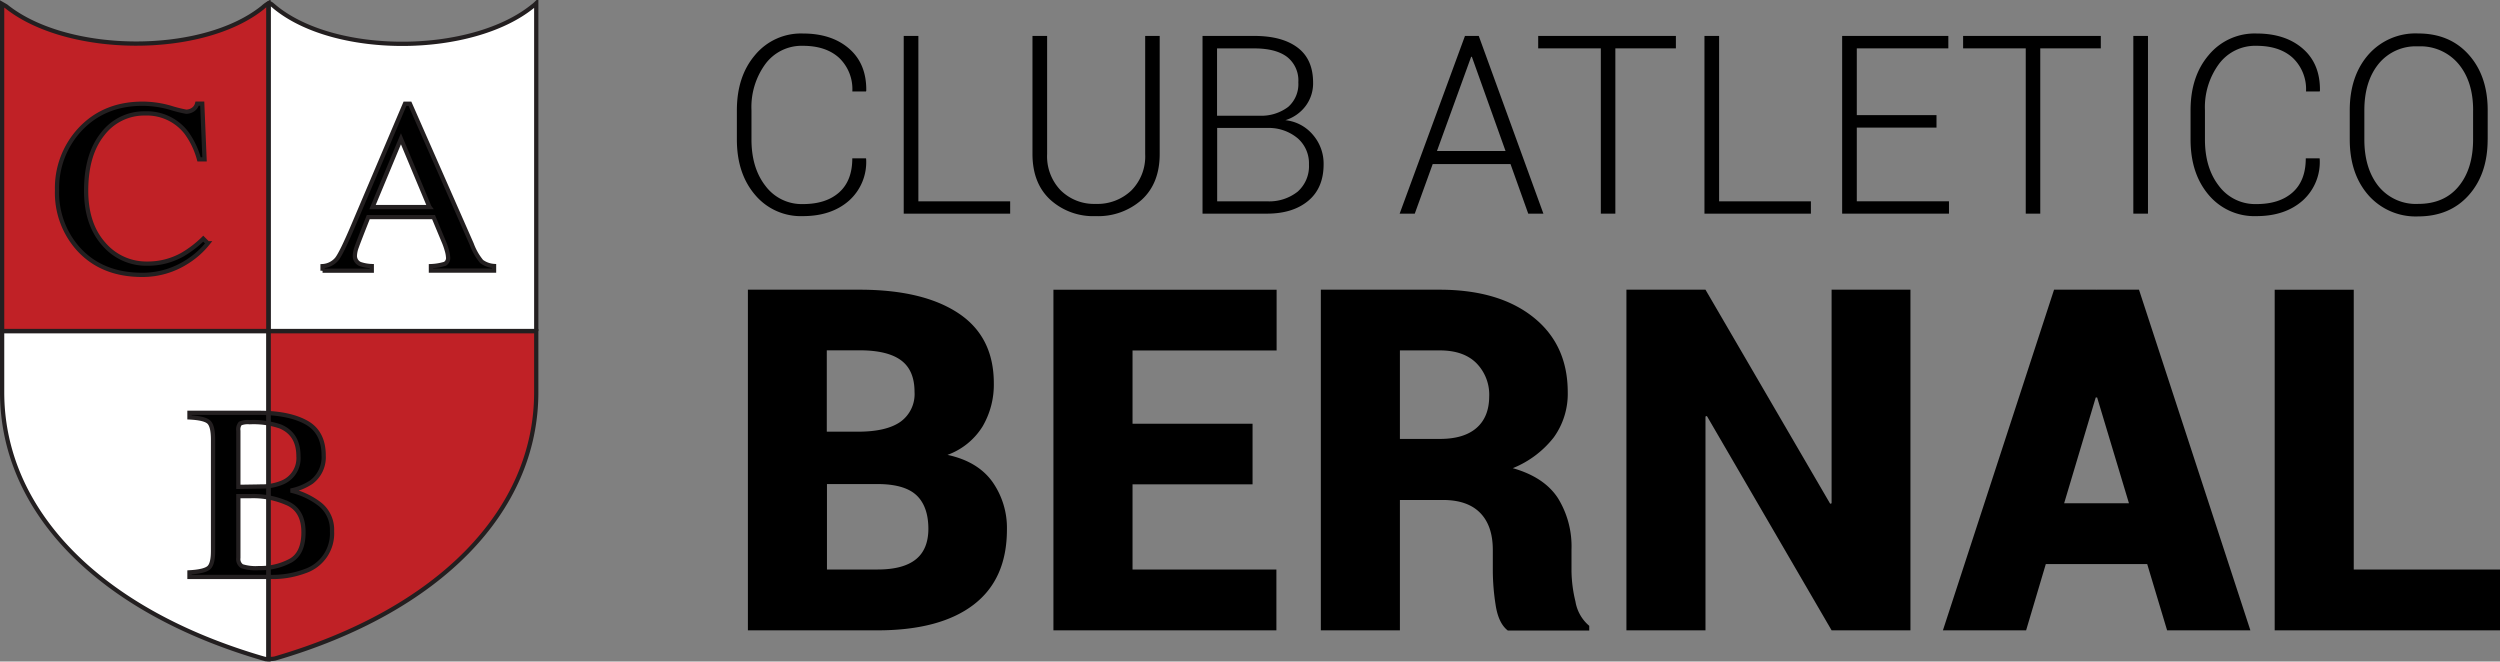 <svg id="Layer_1" data-name="Layer 1" xmlns="http://www.w3.org/2000/svg" width="587.18" height="155.37" viewBox="0 0 587.18 155.37">
  <rect x="0" y="0" width="587.18" height="155.37" fill="#808080" stroke="none"/>
  <defs>
    <style>
      .cls-1 {
        fill: #fff;
      }

      .cls-2 {
        fill: #c02126;
      }

      .cls-3 {
        fill: none;
        stroke: #231f20;
      }
    </style>
  </defs>
  <title>logo</title>
  <g>
    <g>
      <path class="cls-1" d="M3,80V94.37c0,28,22.94,51.36,61.38,62.54a4.85,4.85,0,0,0,1.18.19V80H3Z" transform="translate(-2.5 -2.24)"/>
      <path class="cls-1" d="M128.45,80V7.52c0-1.86,0-4.52,0-4.52a8,8,0,0,1-.89.76c-14.3,11.5-46,11.8-60.29.3-1-.83-1.29-1.17-1.68-1V80h62.89Z" transform="translate(-2.5 -2.24)"/>
      <path class="cls-2" d="M65.56,3a7.86,7.86,0,0,0-1.35,1c-14.3,11.5-46,11.2-60.29-.3L3,3.17s0,2.5,0,4.35V80H65.56V3Z" transform="translate(-2.5 -2.24)"/>
      <path class="cls-2" d="M67.07,156.91c38.43-11.18,61.38-34.56,61.38-62.54V80H65.56v77h0.16A4.85,4.85,0,0,0,67.07,156.91Z" transform="translate(-2.5 -2.24)"/>
      <path d="M42.5,27.54a31.91,31.91,0,0,0,3.73.94A2.94,2.94,0,0,0,47.8,28a2.38,2.38,0,0,0,1-1.42H50l0.54,13.09H49.25a18.86,18.86,0,0,0-3-6.29,11.69,11.69,0,0,0-9.64-4.5,12.25,12.25,0,0,0-10,4.84q-3.88,4.84-3.88,13.31,0,7.8,4.08,12.45A13.16,13.16,0,0,0,37.1,64.16,16.6,16.6,0,0,0,45.43,62a25,25,0,0,0,4.81-3.7l1.08,1.08a19.53,19.53,0,0,1-4.81,4.3A19.32,19.32,0,0,1,35.9,66.8q-9.39,0-14.91-6A19.71,19.71,0,0,1,15.9,46.94a20.16,20.16,0,0,1,5.38-14.28Q26.94,26.6,36,26.6A23.84,23.84,0,0,1,42.5,27.54Z" transform="translate(-2.5 -2.24)"/>
      <path d="M78.26,65.83V64.75a4.73,4.73,0,0,0,3.37-1.69q1.12-1.44,3.85-7.87L97.62,26.6h1.16l14.52,33a13.93,13.93,0,0,0,2.32,4.06,5.53,5.53,0,0,0,2.92,1.06v1.08H103.71V64.75A13.09,13.09,0,0,0,107,64.2a1.56,1.56,0,0,0,.74-1.6,7,7,0,0,0-.28-1.5,16.33,16.33,0,0,0-.8-2.27l-2.33-5.6H89q-2.27,5.72-2.71,7a6.46,6.46,0,0,0-.44,2,2.06,2.06,0,0,0,1.19,2,9.49,9.49,0,0,0,2.78.51v1.08H78.26Zm25.09-15-6.68-16L90,50.87h13.38Z" transform="translate(-2.5 -2.24)"/>
      <path d="M47,136.67q3.51-.2,4.54-1.09t1-4.14V105.51q0-3.22-1-4.14T47,100.28V99.2H63.31q7,0,11.1,2.25t4.11,7.75a7.32,7.32,0,0,1-2.87,6.26,13.59,13.59,0,0,1-4.86,2,17.41,17.41,0,0,1,6.86,3.23A7.62,7.62,0,0,1,80.48,127a9.34,9.34,0,0,1-6.31,9.38A22,22,0,0,1,66,137.75H47v-1.08ZM68.9,115.53a6.18,6.18,0,0,0,3.7-6.13q0-5.21-4.27-7a19.45,19.45,0,0,0-7.17-1,4.74,4.74,0,0,0-2.25.31,2.23,2.23,0,0,0-.43,1.71v13.17l5.55-.09A12.28,12.28,0,0,0,68.9,115.53Zm1.88,18.38q3-1.73,3-6.66t-3.53-6.69a19.81,19.81,0,0,0-9-1.79H59.58l-1.1,0v14.51a2,2,0,0,0,.85,1.95,10.75,10.75,0,0,0,4,.44A14.8,14.8,0,0,0,70.77,133.91Z" transform="translate(-2.5 -2.24)"/>
    </g>
    <g>
      <path class="cls-3" d="M3,80V94.37c0,28,22.94,51.36,61.38,62.54a4.85,4.85,0,0,0,1.18.19V80H3Z" transform="translate(-2.5 -2.24)"/>
      <path class="cls-3" d="M128.45,80V7.52c0-1.86,0-4.52,0-4.52a8,8,0,0,1-.89.76c-14.3,11.5-46,11.8-60.29.3-1-.83-1.29-1.17-1.68-1V80h62.89Z" transform="translate(-2.5 -2.24)"/>
      <path class="cls-3" d="M65.56,3a7.86,7.86,0,0,0-1.35,1c-14.3,11.5-46,11.2-60.29-.3L3,3.17s0,2.5,0,4.35V80H65.56V3Z" transform="translate(-2.5 -2.24)"/>
      <path class="cls-3" d="M67.07,156.91c38.43-11.18,61.38-34.56,61.38-62.54V80H65.56v77h0.16A4.85,4.85,0,0,0,67.07,156.91Z" transform="translate(-2.5 -2.24)"/>
      <path class="cls-3" d="M42.5,27.54a31.91,31.91,0,0,0,3.73.94A2.94,2.94,0,0,0,47.8,28a2.38,2.38,0,0,0,1-1.42H50l0.54,13.09H49.25a18.86,18.86,0,0,0-3-6.29,11.69,11.69,0,0,0-9.64-4.5,12.25,12.25,0,0,0-10,4.84q-3.88,4.84-3.88,13.31,0,7.8,4.08,12.45A13.16,13.16,0,0,0,37.1,64.16,16.6,16.6,0,0,0,45.43,62a25,25,0,0,0,4.81-3.7l1.08,1.08a19.53,19.53,0,0,1-4.81,4.3A19.32,19.32,0,0,1,35.9,66.8q-9.39,0-14.91-6A19.71,19.71,0,0,1,15.9,46.94a20.16,20.16,0,0,1,5.38-14.28Q26.94,26.6,36,26.6A23.84,23.84,0,0,1,42.5,27.54Z" transform="translate(-2.5 -2.24)"/>
      <path class="cls-3" d="M78.26,65.83V64.75a4.73,4.73,0,0,0,3.37-1.69q1.12-1.44,3.85-7.87L97.62,26.6h1.16l14.52,33a13.93,13.93,0,0,0,2.32,4.06,5.53,5.53,0,0,0,2.92,1.06v1.08H103.71V64.75A13.09,13.09,0,0,0,107,64.2a1.56,1.56,0,0,0,.74-1.6,7,7,0,0,0-.28-1.5,16.33,16.33,0,0,0-.8-2.27l-2.33-5.6H89q-2.27,5.72-2.71,7a6.46,6.46,0,0,0-.44,2,2.06,2.06,0,0,0,1.19,2,9.49,9.49,0,0,0,2.78.51v1.08H78.26Zm25.09-15-6.68-16L90,50.87h13.38Z" transform="translate(-2.5 -2.24)"/>
      <path class="cls-3" d="M47,136.67q3.51-.2,4.54-1.09t1-4.14V105.51q0-3.22-1-4.14T47,100.28V99.2H63.31q7,0,11.1,2.25t4.11,7.75a7.32,7.32,0,0,1-2.87,6.26,13.59,13.59,0,0,1-4.86,2,17.41,17.41,0,0,1,6.86,3.23A7.62,7.62,0,0,1,80.48,127a9.34,9.34,0,0,1-6.31,9.38A22,22,0,0,1,66,137.75H47v-1.08ZM68.9,115.53a6.18,6.18,0,0,0,3.7-6.13q0-5.21-4.27-7a19.45,19.45,0,0,0-7.17-1,4.74,4.74,0,0,0-2.25.31,2.23,2.23,0,0,0-.43,1.71v13.17l5.55-.09A12.28,12.28,0,0,0,68.9,115.53Zm1.88,18.38q3-1.73,3-6.66t-3.53-6.69a19.81,19.81,0,0,0-9-1.79H59.58l-1.1,0v14.51a2,2,0,0,0,.85,1.95,10.75,10.75,0,0,0,4,.44A14.8,14.8,0,0,0,70.77,133.91Z" transform="translate(-2.5 -2.24)"/>
    </g>
  </g>
  <g>
    <path d="M205.87,39.38l0.06,0.17a12.14,12.14,0,0,1-4,9.8Q197.79,53,191.08,53a14,14,0,0,1-11.24-5q-4.27-5-4.27-13V28.17q0-8,4.27-13a14,14,0,0,1,11.24-5.06q6.79,0,10.88,3.58t4,9.86l-0.06.17h-3.21a10.14,10.14,0,0,0-3.08-7.87Q196.5,13,191.08,13a10.59,10.59,0,0,0-8.79,4.24A17.14,17.14,0,0,0,179,28.11V35q0,6.71,3.31,10.94a10.61,10.61,0,0,0,8.79,4.23q5.42,0,8.5-2.75t3.08-8h3.21Z" transform="translate(-2.5 -2.24)"/>
    <path d="M218.2,49.52h21.56v2.9h-25V10.68h3.44V49.52Z" transform="translate(-2.5 -2.24)"/>
    <path d="M274.88,10.68V38.4q0,6.88-4.21,10.75A15.39,15.39,0,0,1,259.83,53a15,15,0,0,1-10.68-3.88Q245,45.25,245,38.4V10.68h3.44V38.4a11.5,11.5,0,0,0,3.2,8.56,11.14,11.14,0,0,0,8.19,3.17A11.56,11.56,0,0,0,268.2,47a11.36,11.36,0,0,0,3.27-8.57V10.68h3.41Z" transform="translate(-2.5 -2.24)"/>
    <path d="M284.94,52.42V10.68h12.18q6.51,0,10.15,2.74t3.64,8.24a8.87,8.87,0,0,1-1.76,5.48,9.42,9.42,0,0,1-4.75,3.33,9.75,9.75,0,0,1,6.47,3.44,10.34,10.34,0,0,1,2.51,6.91q0,5.59-3.63,8.6t-9.71,3H284.94Zm3.44-23h10a10.44,10.44,0,0,0,6.69-2.08,7.13,7.13,0,0,0,2.37-5.78,7,7,0,0,0-2.64-5.95q-2.64-2-7.71-2h-8.74V29.4Zm0,2.9V49.52h11.67a10.73,10.73,0,0,0,7.25-2.28,8,8,0,0,0,2.64-6.38,7.82,7.82,0,0,0-2.59-6.09,10.55,10.55,0,0,0-7-2.48h-12Z" transform="translate(-2.5 -2.24)"/>
    <path d="M357.28,40.78H339l-4.21,11.64h-3.55l15.34-41.74h3.24L365,52.42h-3.56ZM340,37.71h16.11l-7.91-22.13h-0.17Z" transform="translate(-2.5 -2.24)"/>
    <path d="M396.12,13.6H381.9V52.42h-3.41V13.6H363.78V10.68h32.34V13.6Z" transform="translate(-2.5 -2.24)"/>
    <path d="M406.27,49.52h21.56v2.9h-25V10.68h3.44V49.52Z" transform="translate(-2.5 -2.24)"/>
    <path d="M457.33,32.21H438.61V49.52h21.65v2.9H435.17V10.68h24.94V13.6h-21.5V29.28h18.72v2.92Z" transform="translate(-2.5 -2.24)"/>
    <path d="M495.92,13.6H481.7V52.42h-3.41V13.6H463.58V10.68h32.34V13.6Z" transform="translate(-2.5 -2.24)"/>
    <path d="M507,52.42h-3.44V10.68H507V52.42Z" transform="translate(-2.5 -2.24)"/>
    <path d="M547.27,39.38l0.06,0.17a12.14,12.14,0,0,1-4,9.8Q539.19,53,532.48,53a14,14,0,0,1-11.24-5Q517,43,517,35V28.17q0-8,4.27-13a14,14,0,0,1,11.24-5.06q6.79,0,10.88,3.58t4,9.86l-0.06.17h-3.21A10.14,10.14,0,0,0,541,15.82Q537.9,13,532.48,13a10.59,10.59,0,0,0-8.79,4.24,17.14,17.14,0,0,0-3.31,10.87V35q0,6.71,3.31,10.94a10.6,10.6,0,0,0,8.79,4.23q5.42,0,8.5-2.75t3.08-8h3.21Z" transform="translate(-2.5 -2.24)"/>
    <path d="M586.78,35q0,8.09-4.43,13.07t-11.88,5a14.79,14.79,0,0,1-11.71-5q-4.37-5-4.37-13.07V28.17q0-8.06,4.36-13.07a14.71,14.71,0,0,1,11.7-5q7.45,0,11.9,5t4.44,13.07V35Zm-3.41-6.85q0-6.77-3.43-10.89a11.68,11.68,0,0,0-9.5-4.13,11.26,11.26,0,0,0-9.29,4.13q-3.33,4.13-3.33,10.89V35q0,6.82,3.34,11a11.3,11.3,0,0,0,9.3,4.13q6.11,0,9.5-4.11t3.4-11V28.11Z" transform="translate(-2.5 -2.24)"/>
    <path d="M178.16,150.28v-80h26.21q14.89,0,23.22,5.52t8.33,16.46a19.41,19.41,0,0,1-2.64,10.14,16.24,16.24,0,0,1-8.24,6.68q7.14,1.54,10.58,6.37A18.78,18.78,0,0,1,239,126.6q0,11.7-7.86,17.69t-22.53,6h-30.5Zm18.57-46.65H204q6.7,0,10-2.33a8,8,0,0,0,3.3-7q0-5.11-3.19-7.45t-9.78-2.33h-7.64v19.07Zm0,12.31V136h11.92q5.93,0,8.9-2.34t3-7.17q0-5.11-2.61-7.75t-8.6-2.8H196.73Z" transform="translate(-2.5 -2.24)"/>
    <path d="M296.69,116H268.5V136h33.79v14.29H249.92v-80h52.42V84.56H268.5v17.2h28.19V116Z" transform="translate(-2.5 -2.24)"/>
    <path d="M331.3,119.62v30.66H312.73v-80h27.86q13.9,0,22,6.43t8.13,17.58a17.52,17.52,0,0,1-3.27,10.66,23.19,23.19,0,0,1-9.64,7.25q7.36,2.09,10.58,7a21.51,21.51,0,0,1,3.21,12.12v5.06a31.83,31.83,0,0,0,.93,7.14,9.45,9.45,0,0,0,3.24,5.71v1.1H356.64q-2.2-1.7-2.86-6a53.16,53.16,0,0,1-.66-8.08v-4.84q0-5.71-3-8.74t-8.85-3H331.3Zm0-14.29h9.4q5.61,0,8.57-2.56t3-7.34a10.56,10.56,0,0,0-3-7.89q-3-3-8.6-3H331.3v20.77Z" transform="translate(-2.5 -2.24)"/>
    <path d="M451.21,150.28H432.69L403.4,99.95l-0.33.11v50.22H384.5v-80h18.57l29.29,50.28,0.33-.11V70.27h18.52v80Z" transform="translate(-2.5 -2.24)"/>
    <path d="M506.82,134.73H483l-4.62,15.55H458.84l26.1-80h9.95v0.06l0.05-.06h9.95l26.16,80H511.49Zm-19.51-14.29h15.22L495.06,95.6h-0.33Z" transform="translate(-2.5 -2.24)"/>
    <path d="M555.34,136h34.34v14.29H536.76v-80h18.57V136Z" transform="translate(-2.5 -2.24)"/>
  </g>
</svg>
